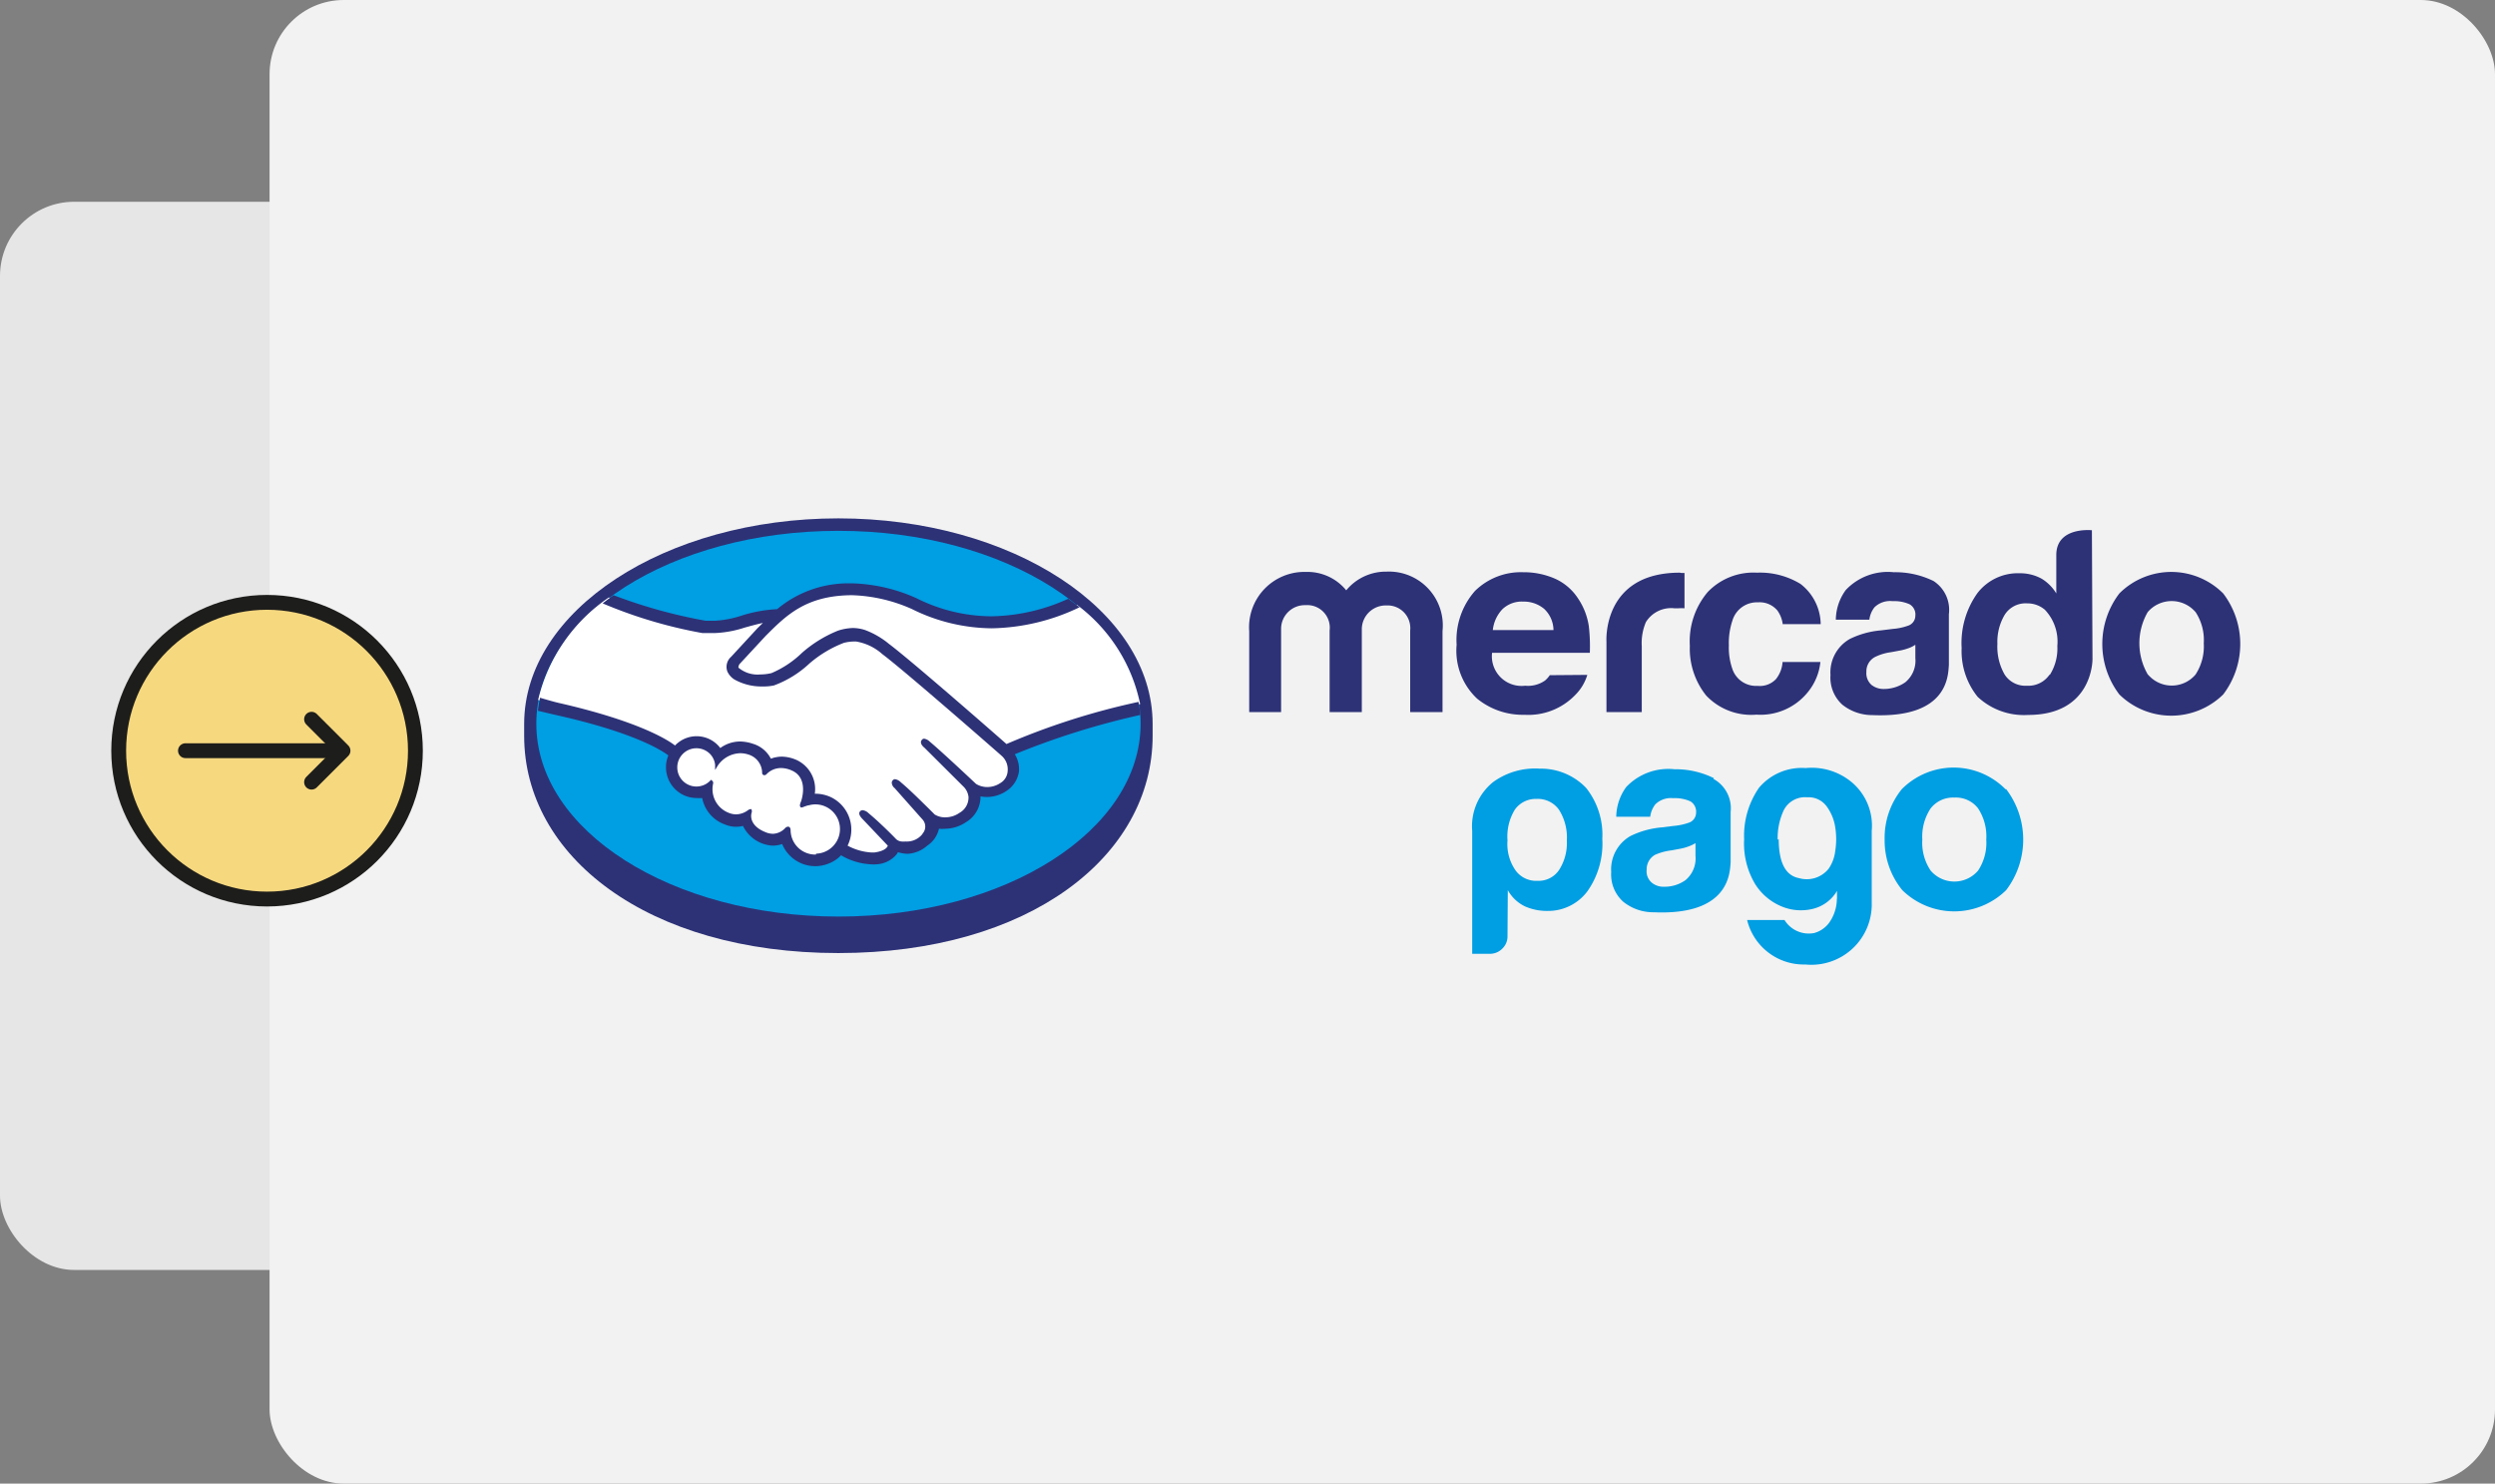 <svg xmlns="http://www.w3.org/2000/svg" width="168.17" height="100" viewBox="0 0 168.17 100"><rect x="0" y="0" width="168.17" height="100" fill="#808080" stroke="none"/><defs><style>.a{fill:#e6e6e6;}.b{fill:#f2f2f2;}.c{fill:#2d3277;}.d{fill:#009ee3;}.e{fill:#fff;}.f,.g{fill:#f6d87f;}.f,.g,.h{stroke:#1d1d1b;}.f{stroke-miterlimit:10;}.g,.h{stroke-linecap:round;stroke-linejoin:round;}.h{fill:none;}</style></defs><rect class="a" y="13.6" width="108" height="72" rx="5"/><rect class="b" x="18.17" width="150" height="100" rx="5"/><path class="c" d="M77.69,48.79c0-7.63-9.48-13.85-21.18-13.85S35.33,41.16,35.33,48.79v.81c0,8.1,8.29,14.64,21.18,14.64S77.69,57.69,77.69,49.6Z"/><path class="d" d="M76.88,48.78c0,7.2-9.12,13-20.36,13S36.15,56,36.15,48.78s9.12-13,20.37-13S76.88,41.59,76.88,48.78Z"/><path class="e" d="M49.75,44.67s-.21.23-.08.4a2.53,2.53,0,0,0,2.32.42,6.44,6.44,0,0,0,2.1-1.33,8.29,8.29,0,0,1,2.41-1.53,2.76,2.76,0,0,1,1.75,0,5.36,5.36,0,0,1,1.6.93c1.39,1,7,5.94,8,6.78a48.49,48.49,0,0,1,9-2.88,11.13,11.13,0,0,0-4.26-6.69c-3.22,1.36-7.17,2.07-11,.18A11.08,11.08,0,0,0,57.32,40c-3.07.07-4.39,1.38-5.79,2.8Z"/><path class="e" d="M67.58,50.83c-.06-.06-6.58-5.77-8.06-6.88a3.58,3.58,0,0,0-1.83-.86,2.32,2.32,0,0,0-.87.08,7.79,7.79,0,0,0-2.39,1.42A7,7,0,0,1,52.11,46a3.78,3.78,0,0,1-2.57-.39,1.1,1.1,0,0,1-.42-.46.79.79,0,0,1,.22-.86l1.8-1.94.63-.63a13.38,13.38,0,0,0-1.64.37,6.94,6.94,0,0,1-1.91.36,18.55,18.55,0,0,1-2-.3,28.89,28.89,0,0,1-5.18-1.88,11.56,11.56,0,0,0-4.77,6.91c.37.1,1,.27,1.22.33,5.8,1.29,7.6,2.61,7.94,2.89a1.91,1.91,0,0,1,2.7-.16,2,2,0,0,1,.3.34,2.18,2.18,0,0,1,1.38-.49,2.39,2.39,0,0,1,.83.15,1.87,1.87,0,0,1,1.12,1,1.76,1.76,0,0,1,.81-.17,2.28,2.28,0,0,1,1,.21,2.07,2.07,0,0,1,1.14,2.29h.23a2.31,2.31,0,0,1,2.3,2.3A2.26,2.26,0,0,1,57,57a3.59,3.59,0,0,0,2,.54,1.29,1.29,0,0,0,.93-.41C60,57,60,57,60,56.92l-1.63-1.83s-.27-.26-.18-.36.25.05.37.15c.83.69,1.85,1.74,1.85,1.74s.08.14.46.21a1.66,1.66,0,0,0,1.29-.31,1.58,1.58,0,0,0,.28-.3h0a.87.87,0,0,0-.05-1.07L60.42,53s-.27-.25-.18-.35.26,0,.38.14c.61.51,1.46,1.36,2.27,2.17a1.58,1.58,0,0,0,1.84-.07,1.19,1.19,0,0,0,.28-2L62.4,50.32s-.27-.24-.18-.36.26,0,.38.15c.83.69,3.07,2.74,3.07,2.74a1.59,1.59,0,0,0,1.77,0,1.13,1.13,0,0,0,.58-.93A1.32,1.32,0,0,0,67.58,50.83Z"/><path class="e" d="M55,54.16a6.39,6.39,0,0,0-.92.2c-.07,0,0-.19.06-.28s.58-1.7-.72-2.25a1.52,1.52,0,0,0-1.81.27c-.05.06-.08,0-.08,0a1.45,1.45,0,0,0-1-1.33,2,2,0,0,0-2.21.79,1.41,1.41,0,1,0-1.2,1.6,1.47,1.47,0,0,0,.78-.38v.05A1.86,1.86,0,0,0,49,54.94a1.39,1.39,0,0,0,1.37-.21c.11-.08.13,0,.11.06a1.32,1.32,0,0,0,1,1.43A1.28,1.28,0,0,0,53,55.94c.12-.11.16-.09.16.09A1.79,1.79,0,1,0,55,54.16Z"/><path class="c" d="M67.84,50.15c-2-1.76-6.65-5.8-7.91-6.74a5.62,5.62,0,0,0-1.64-.95,2.75,2.75,0,0,0-.81-.13,3.53,3.53,0,0,0-1,.18A8.45,8.45,0,0,0,54.06,44l0,0A6.73,6.73,0,0,1,52,45.37a3.22,3.22,0,0,1-.76.09A2,2,0,0,1,49.77,45s0-.12.07-.23h0l1.77-1.91c1.38-1.38,2.69-2.69,5.7-2.74h.15a10.68,10.68,0,0,1,4,.93,12.3,12.3,0,0,0,5.39,1.3,14.16,14.16,0,0,0,5.92-1.42L72,40.36a12.89,12.89,0,0,1-5.18,1.18,11.36,11.36,0,0,1-5.05-1.22,11.28,11.28,0,0,0-4.31-1H57.3a7.47,7.47,0,0,0-4.92,1.74,9.37,9.37,0,0,0-2.44.45,7.08,7.08,0,0,1-1.72.33l-.66,0a34.38,34.38,0,0,1-6.2-1.72c-.26.18-.5.36-.74.55a31.37,31.37,0,0,0,6.72,2c.27,0,.57,0,.86,0a7.37,7.37,0,0,0,2-.37c.37-.1.78-.22,1.22-.31l-.35.34-1.79,1.94a.9.9,0,0,0-.25,1,1.27,1.27,0,0,0,.47.53,3.73,3.73,0,0,0,1.91.47,3.26,3.26,0,0,0,.76-.07,7.07,7.07,0,0,0,2.38-1.47,7.9,7.9,0,0,1,2.33-1.4,3,3,0,0,1,.66-.09h.16a3.51,3.51,0,0,1,1.77.85c1.48,1.1,8,6.81,8.06,6.87a1.21,1.21,0,0,1,.39,1,1,1,0,0,1-.51.83,1.58,1.58,0,0,1-.86.26,1.45,1.45,0,0,1-.76-.21S63.5,50.68,62.68,50a.71.71,0,0,0-.39-.21.19.19,0,0,0-.16.09c-.14.16,0,.38.18.52L64.92,53a1.16,1.16,0,0,1,.36.71,1.18,1.18,0,0,1-.61,1.08,1.65,1.65,0,0,1-.91.3A1.32,1.32,0,0,1,63,54.9l-.37-.37c-.69-.68-1.39-1.37-1.91-1.8a.71.71,0,0,0-.39-.21.21.21,0,0,0-.16.08c-.06.06-.1.18,0,.37a.47.47,0,0,0,.13.15l1.9,2.14a.71.71,0,0,1,0,.91l-.06.09a1.35,1.35,0,0,1-1.11.46,1.14,1.14,0,0,1-.26,0,.62.62,0,0,1-.37-.16l0,0c-.1-.11-1.06-1.09-1.86-1.75a.67.67,0,0,0-.4-.2.23.23,0,0,0-.17.08c-.16.17.08.43.18.53L59.84,57a.3.3,0,0,1-.06.11c-.06.08-.25.27-.84.35h-.22A3.86,3.86,0,0,1,57.13,57,2.43,2.43,0,0,0,56,53.73a2.5,2.5,0,0,0-1-.23h-.08a2.16,2.16,0,0,0-1.22-2.27,2.57,2.57,0,0,0-1-.23,2.11,2.11,0,0,0-.74.14,2,2,0,0,0-1.19-1,2.85,2.85,0,0,0-.87-.16,2.27,2.27,0,0,0-1.35.44,2,2,0,0,0-2.88-.33,1.29,1.29,0,0,0-.17.16c-.5-.39-2.51-1.66-7.88-2.88-.26-.06-.86-.23-1.22-.34-.06.29-.11.59-.14.88l1.19.28c5.49,1.22,7.29,2.49,7.6,2.73a2,2,0,0,0-.16.81,2.07,2.07,0,0,0,2.06,2.06,2.45,2.45,0,0,0,.38,0,2.37,2.37,0,0,0,1.55,1.79,1.9,1.9,0,0,0,1.2.09A2.36,2.36,0,0,0,52.08,57a2,2,0,0,0,.64-.11,2.41,2.41,0,0,0,3.15,1.31,2.28,2.28,0,0,0,.82-.55,4.37,4.37,0,0,0,2.05.61,1.51,1.51,0,0,0,.3,0,1.9,1.9,0,0,0,1.4-.68.64.64,0,0,0,.08-.14,2.4,2.4,0,0,0,.66.11A2.18,2.18,0,0,0,62.5,57a1.86,1.86,0,0,0,.79-1.14h0a2.12,2.12,0,0,0,.44,0,2.54,2.54,0,0,0,1.36-.43,2,2,0,0,0,1-1.75,2.33,2.33,0,0,0,1.72-.35A1.88,1.88,0,0,0,68.68,52a1.91,1.91,0,0,0-.28-1.16,52.19,52.19,0,0,1,8.46-2.65,8.47,8.47,0,0,0-.12-.88A47.94,47.94,0,0,0,67.84,50.15ZM55,57.6A1.66,1.66,0,0,1,53.29,56c0-.07,0-.28-.18-.28a.31.31,0,0,0-.2.11,1.18,1.18,0,0,1-.8.37,1.29,1.29,0,0,1-.54-.12c-.94-.38-1-1-.91-1.29a.28.28,0,0,0,0-.2l0-.05h-.06a.32.32,0,0,0-.17.06,1.37,1.37,0,0,1-.8.29,1.28,1.28,0,0,1-.48-.09,1.71,1.71,0,0,1-1.08-2,.19.19,0,0,0-.06-.17l-.08-.07-.08.08a1.29,1.29,0,1,1,0-1.83,1.25,1.25,0,0,1,.35.74l0,.35.19-.31a1.89,1.89,0,0,1,1.5-.82,1.77,1.77,0,0,1,.56.09,1.3,1.3,0,0,1,.92,1.22.15.15,0,0,0,.16.17.19.19,0,0,0,.14-.07,1.34,1.34,0,0,1,1-.41,1.8,1.8,0,0,1,.71.17C54.55,52.46,54,54,54,54c-.11.26-.11.37,0,.43l0,0h0a.62.62,0,0,0,.23-.07,2.44,2.44,0,0,1,.65-.14h0a1.66,1.66,0,0,1,.15,3.32H55Z"/><path class="c" d="M149.85,40a4.95,4.95,0,0,0-7,0,5.62,5.62,0,0,0,0,6.81,5,5,0,0,0,7,0,5.62,5.62,0,0,0,0-6.81ZM148,45.45a2.1,2.1,0,0,1-3,.24,2.72,2.72,0,0,1-.24-.24,4.2,4.2,0,0,1,0-4.19,2.12,2.12,0,0,1,3-.23,2.5,2.5,0,0,1,.23.23,3.43,3.43,0,0,1,.55,2.1,3.47,3.47,0,0,1-.55,2.1Z"/><path class="c" d="M130.32,39.16a5.85,5.85,0,0,0-2.67-.59,3.89,3.89,0,0,0-3.24,1.2,3.45,3.45,0,0,0-.67,2H126a1.69,1.69,0,0,1,.34-.83,1.5,1.5,0,0,1,1.22-.42,2.53,2.53,0,0,1,1.15.21.79.79,0,0,1,.39.77.71.71,0,0,1-.51.68,3.84,3.84,0,0,1-1,.21l-.81.1a5.87,5.87,0,0,0-2.1.58,2.59,2.59,0,0,0-1.3,2.43,2.46,2.46,0,0,0,.8,2,3.22,3.22,0,0,0,2,.7c5.18.23,5.12-2.73,5.18-3.36V41.4A2.31,2.31,0,0,0,130.32,39.16Zm-1.22,5.19a1.88,1.88,0,0,1-.68,1.64,2.53,2.53,0,0,1-1.44.45,1.31,1.31,0,0,1-.83-.27,1.05,1.05,0,0,1-.35-.88,1.09,1.09,0,0,1,.57-1,3.44,3.44,0,0,1,1.09-.33l.54-.1a3.55,3.55,0,0,0,.64-.17,2,2,0,0,0,.46-.23Z"/><path class="c" d="M118.49,40.6a1.56,1.56,0,0,1,1.31.55,2,2,0,0,1,.36.92h2.56a3.48,3.48,0,0,0-1.36-2.71,5.24,5.24,0,0,0-2.94-.76,4.26,4.26,0,0,0-3.31,1.3,5.13,5.13,0,0,0-1.21,3.63A5.05,5.05,0,0,0,115,46.88a4.18,4.18,0,0,0,3.39,1.29,4.1,4.1,0,0,0,3.49-1.55,3.82,3.82,0,0,0,.82-2h-2.55a2.06,2.06,0,0,1-.45,1.16,1.5,1.5,0,0,1-1.24.45,1.68,1.68,0,0,1-1.69-1.13,4.35,4.35,0,0,1-.24-1.6,4.73,4.73,0,0,1,.24-1.67A1.72,1.72,0,0,1,118.49,40.6Z"/><path class="c" d="M113.22,38.6c-5.25,0-4.94,4.65-4.94,4.65V48h2.38V43.55a3.58,3.58,0,0,1,.28-1.62,2,2,0,0,1,1.91-.93h.29a3.37,3.37,0,0,1,.4,0V38.62l-.21,0Z"/><path class="c" d="M104.46,45.51a1.83,1.83,0,0,1-.32.36,2,2,0,0,1-1.34.35A2,2,0,0,1,100.57,44h6.59a12,12,0,0,0-.07-1.8,4.52,4.52,0,0,0-.73-1.87A3.63,3.63,0,0,0,104.8,39a5.25,5.25,0,0,0-2.14-.43,4.41,4.41,0,0,0-3.24,1.26,5,5,0,0,0-1.24,3.63,4.42,4.42,0,0,0,1.38,3.63,4.87,4.87,0,0,0,3.19,1.09,4.39,4.39,0,0,0,3.41-1.32,3.23,3.23,0,0,0,.83-1.37Zm-3.2-4.44a1.89,1.89,0,0,1,1.41-.52,2.13,2.13,0,0,1,1.41.49,2,2,0,0,1,.63,1.43h-4.09A2.41,2.41,0,0,1,101.26,41.07Z"/><path class="c" d="M97.23,48H95.05v-5.5a1.53,1.53,0,0,0-1.6-1.69,1.61,1.61,0,0,0-1.66,1.56V48H89.62v-5.5A1.52,1.52,0,0,0,88,40.79a1.6,1.6,0,0,0-1.65,1.54V48H84.2V42.55a3.73,3.73,0,0,1,3.83-4,3.37,3.37,0,0,1,2.71,1.24,3.46,3.46,0,0,1,2.71-1.26,3.63,3.63,0,0,1,3.78,4Z"/><path class="c" d="M141,35.74s-2.4-.26-2.4,1.67V40a2.93,2.93,0,0,0-1-1,3,3,0,0,0-1.46-.36,3.44,3.44,0,0,0-2.85,1.33,5.79,5.79,0,0,0-1.07,3.71,4.91,4.91,0,0,0,1.08,3.29,4.56,4.56,0,0,0,3.4,1.22c4.39,0,4.34-3.76,4.34-3.76Zm-2.86,9.74a1.72,1.72,0,0,1-1.52.74,1.66,1.66,0,0,1-1.5-.75,3.76,3.76,0,0,1-.49-2.07,3.57,3.57,0,0,1,.48-1.94,1.66,1.66,0,0,1,1.53-.79,1.8,1.8,0,0,1,1.19.43,3.12,3.12,0,0,1,.84,2.44A3.33,3.33,0,0,1,138.17,45.48Z"/><path class="d" d="M101.61,63.11a1.13,1.13,0,0,1-.35.83,1.16,1.16,0,0,1-.84.35H99.23V56a3.82,3.82,0,0,1,1.43-3.3,4.81,4.81,0,0,1,3.12-.89,4.22,4.22,0,0,1,3.13,1.3A5.07,5.07,0,0,1,108,56.54a5.57,5.57,0,0,1-1,3.53,3.3,3.3,0,0,1-2.69,1.33,3.64,3.64,0,0,1-1.53-.31A2.63,2.63,0,0,1,101.63,60Zm4-6.45a3.49,3.49,0,0,0-.53-2.08,1.75,1.75,0,0,0-1.51-.73,1.72,1.72,0,0,0-1.47.73,3.47,3.47,0,0,0-.49,2.07,3.09,3.09,0,0,0,.53,2,1.71,1.71,0,0,0,1.5.72,1.66,1.66,0,0,0,1.44-.72,3.37,3.37,0,0,0,.53-2"/><path class="d" d="M123.82,60.63v-.58a2.6,2.6,0,0,1-1.67,1.22,3.38,3.38,0,0,1-2.08-.18,3.83,3.83,0,0,1-1.78-1.52,5.32,5.32,0,0,1-.73-3,5.68,5.68,0,0,1,1-3.47,3.77,3.77,0,0,1,3.15-1.33,4.21,4.21,0,0,1,3.06.92A3.82,3.82,0,0,1,126.16,56v4.83a4.07,4.07,0,0,1-4.47,4.18,3.93,3.93,0,0,1-3.93-3h2.52a1.92,1.92,0,0,0,2,.88,1.87,1.87,0,0,0,1-.68,2.81,2.81,0,0,0,.53-1.66m-3.92-4c0,1.59.46,2.47,1.37,2.64a1.89,1.89,0,0,0,2-.64,2.64,2.64,0,0,0,.44-1.19,5.05,5.05,0,0,0,0-1.6,3.18,3.18,0,0,0-.58-1.41,1.51,1.51,0,0,0-1.31-.61,1.61,1.61,0,0,0-1.58.87,4.44,4.44,0,0,0-.41,2"/><path class="d" d="M115.52,52.45a5.85,5.85,0,0,0-2.66-.6,3.91,3.91,0,0,0-3.25,1.2,3.48,3.48,0,0,0-.67,2h2.29a1.69,1.69,0,0,1,.34-.83,1.49,1.49,0,0,1,1.2-.42,2.55,2.55,0,0,1,1.16.21.81.81,0,0,1,.39.78.71.71,0,0,1-.51.67,4,4,0,0,1-1,.21l-.81.1a5.93,5.93,0,0,0-2.1.58,2.59,2.59,0,0,0-1.3,2.43,2.46,2.46,0,0,0,.81,2,3.22,3.22,0,0,0,2.05.71c5.19.23,5.13-2.75,5.19-3.36v-3.4a2.26,2.26,0,0,0-1.16-2.23m-1.21,5.18a1.9,1.9,0,0,1-.68,1.65,2.44,2.44,0,0,1-1.43.44,1.24,1.24,0,0,1-.83-.27,1,1,0,0,1-.35-.88,1.12,1.12,0,0,1,.56-1,3.82,3.82,0,0,1,1.1-.3l.54-.1a3.45,3.45,0,0,0,.63-.17,2.43,2.43,0,0,0,.46-.22Z"/><path class="d" d="M135.18,53.2a4.92,4.92,0,0,0-7,0,5.23,5.23,0,0,0-1.15,3.4A5.29,5.29,0,0,0,128.22,60a5,5,0,0,0,7,0,5.62,5.62,0,0,0,0-6.81m-1.89,5.49a2.1,2.1,0,0,1-3.2,0,3.35,3.35,0,0,1-.56-2.09,3.43,3.43,0,0,1,.56-2.1,1.91,1.91,0,0,1,1.6-.73,1.88,1.88,0,0,1,1.6.73,3.43,3.43,0,0,1,.55,2.1,3.38,3.38,0,0,1-.55,2.09"/><circle class="f" cx="18" cy="50.6" r="10"/><line class="g" x1="12.5" y1="50.6" x2="22.5" y2="50.6"/><polyline class="h" points="21 48.48 23.12 50.6 21 52.72"/></svg>